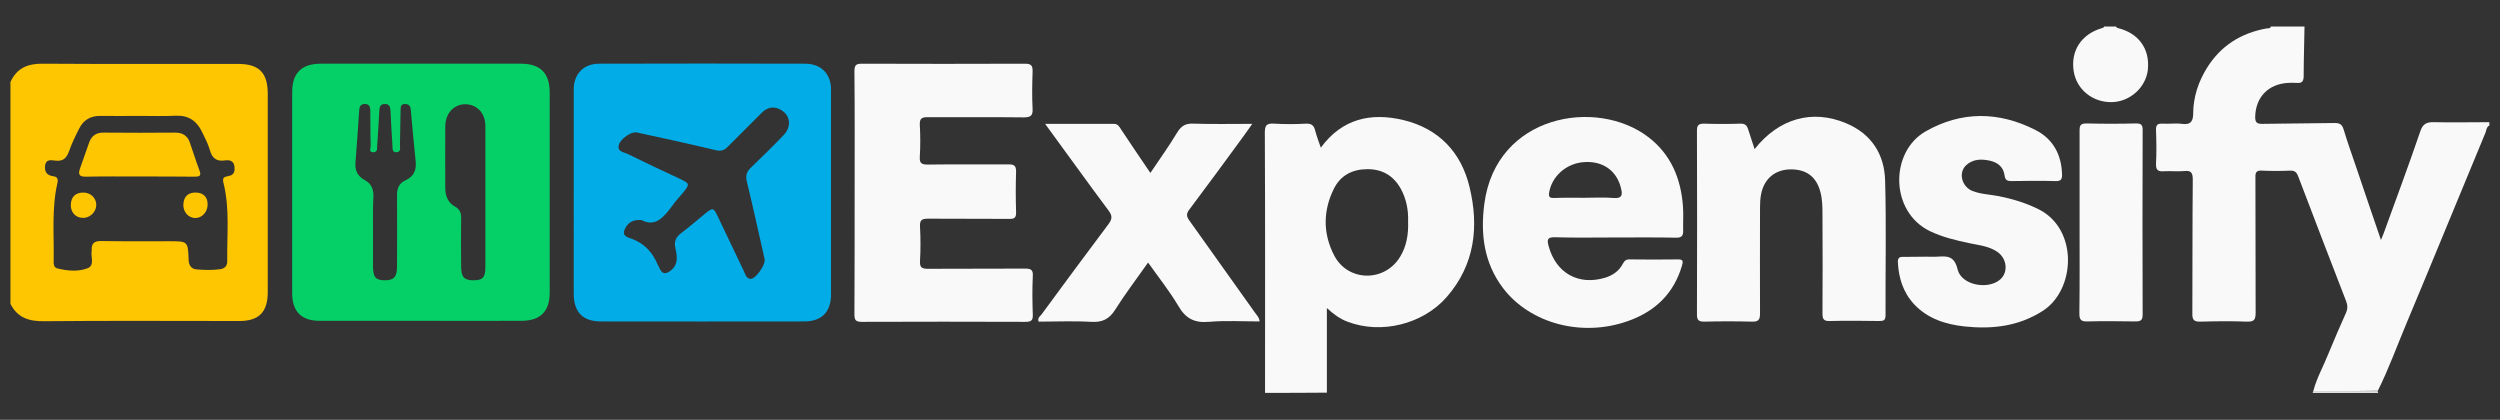 <?xml version="1.0" encoding="utf-8"?>
<!-- Generator: Adobe Illustrator 23.1.0, SVG Export Plug-In . SVG Version: 6.00 Build 0)  -->
<svg version="1.1" id="Layer_1" xmlns="http://www.w3.org/2000/svg" xmlns:xlink="http://www.w3.org/1999/xlink" x="0px" y="0px"
	 viewBox="0 0 1197 201" style="enable-background:new 0 0 1197 201;" xml:space="preserve">
<rect x="0" y="0" width="1197" height="201" fill="#333333" stroke="none"/>
<style type="text/css">
	.st0{fill:#F9F9F9;}
	.st1{fill:#FEC501;}
	.st2{fill:#04D067;}
	.st3{fill:#02ACE7;}
</style>
<g id="bp5775.tif">
	<g>
		<path class="st0" d="M1107.6,187.3c1.6-6.3,4.9-12,7.3-18.1c2.7-6.6,5.5-13,8.4-19.5c0.8-1.8,0.8-3.4,0.1-5.3
			c-7.7-19.9-15.4-39.9-23-59.9c-0.8-2.1-1.7-2.9-4-2.8c-4.4,0.2-8.9,0.2-13.3,0c-2.8-0.2-3.3,0.9-3.2,3.4c0.1,21.6,0,43.1,0.1,64.7
			c0,3.4-0.8,4.3-4.2,4.2c-7.4-0.3-14.8-0.2-22.1,0c-3.2,0.1-4.1-0.8-4-4c0.1-21.3,0-42.6,0.2-63.9c0-3.3-0.7-4.6-4.1-4.2
			c-3.2,0.3-6.4-0.1-9.6,0.1c-2.8,0.2-4-0.4-3.9-3.6c0.3-5.3,0.2-10.7,0-16.1c-0.1-2.6,0.8-3.2,3.2-3.1c3.1,0.2,6.2-0.3,9.2,0.1
			c4.4,0.6,5.4-1.4,5.4-5.2c0.1-7.8,2.5-15,6.6-21.6c6.6-10.6,16.3-16.7,28.6-18.9c0.7-0.1,1.7,0.2,2-0.9c5.4,0,10.7,0,16.1,0
			c-0.1,7.9-0.4,15.8-0.4,23.7c0,2.4-0.7,3.5-3.2,3.3c-1.5-0.1-3-0.1-4.4,0c-9.4,0.6-15.3,6.8-15.6,16c-0.1,2.8,0.7,3.7,3.5,3.6
			c11.5-0.2,23-0.2,34.6-0.4c2.4,0,3.5,0.7,4.2,3c1.9,6.3,4.1,12.4,6.2,18.6c3.8,11.2,7.6,22.5,11.7,34.4c0.6-1.5,0.9-2.2,1.2-2.9
			c5.9-16.3,12-32.6,17.6-49c1.2-3.6,2.9-4.6,6.6-4.5c8.8,0.2,17.7,0,26.5,0c0,0.5,0,1.1,0,1.6c-1.4,0.7-1.4,2.2-1.8,3.3
			c-12.6,30.3-25,60.7-37.7,91c-4.6,10.9-8.6,22.1-13.9,32.7C1128.1,187.3,1117.9,187.3,1107.6,187.3z"/>
		<path class="st1" d="M5,39.3c3-6.7,8.3-8.9,15.5-8.8c31.1,0.2,62.2,0.1,93.4,0.1c10.2,0,14.3,4.2,14.3,14.4c0,31.6,0,63.3,0,94.9
			c0,9.5-4.2,13.8-13.6,13.8c-31.1,0-62.2-0.2-93.4,0.1c-7.3,0.1-12.8-1.6-16.2-8.3C5,110.1,5,74.7,5,39.3z M66.6,55.5
			c-6.2,0-12.3,0.1-18.5,0c-4.6-0.1-8.1,1.9-10.1,5.9c-1.8,3.5-3.6,7.2-4.9,10.9c-1.2,3.4-2.9,5.1-6.7,4.6c-1.8-0.2-4.3-0.8-4.8,2.2
			c-0.4,3,0.7,4.9,4,5.3c1.9,0.2,2.3,1.5,1.9,3.2c-2.8,12.1-1.6,24.5-1.8,36.8c0,1.6-0.2,3.6,1.7,4.1c4.8,1.2,10,1.7,14.6-0.1
			c3.5-1.4,1.3-5.5,1.9-8.4c0-0.1,0-0.3,0-0.4c-0.1-3.2,1.3-4.2,4.6-4.2c10.9,0.2,21.7,0.1,32.6,0.1c8.8,0,8.9,0,9.2,8.8
			c0.1,2.7,1.2,4.5,3.9,4.7c3.7,0.3,7.5,0.4,11.2-0.1c2.3-0.3,3.4-1.7,3.4-3.7c-0.2-12.6,1.3-25.2-1.8-37.6
			c-0.6-2.4,0.2-2.9,1.9-3.2c1.9-0.3,3.3-1,3.4-3.2c0.2-3.2-1.2-4.9-4.5-4.4c-4,0.6-6.2-0.9-7.3-4.9c-0.9-3.1-2.4-5.9-3.8-8.8
			c-2.5-5.2-6.4-7.9-12.4-7.7C78.5,55.7,72.5,55.5,66.6,55.5z"/>
		<path class="st0" d="M605.7,188.1c0-41.5,0.1-83.1-0.1-124.6c0-3.6,0.9-4.5,4.4-4.3c5.1,0.3,10.2,0.3,15.3,0
			c2.7-0.1,3.8,0.9,4.4,3.3c0.7,2.7,1.7,5.3,2.7,8.2c10.3-14,24.1-16.9,39.6-13.2c16.9,4.1,27.6,15.4,31.6,32
			c4.6,19,2.6,37.3-11,52.8c-11.4,13-31.4,17.9-47.5,11.7c-3.5-1.3-6.5-3.5-9.8-6.5c0,13.9,0,27.2,0,40.5
			C625.5,188.1,615.6,188.1,605.7,188.1z M674.2,106.2c0.2-5.5-0.8-11-3.6-16c-3.6-6.3-9-9.3-16.2-9.2c-7.1,0.1-12.6,3.1-15.7,9.3
			c-5.3,10.6-5.3,21.6,0.1,32c6.6,12.7,24.2,12.9,31.6,0.6C673.4,118,674.4,112.4,674.2,106.2z"/>
		<path class="st0" d="M1013.1,12.7c0.3,0.3,0.5,0.7,0.8,0.7c10,2.4,15.5,9.9,14.5,19.9c-0.9,8.5-8.5,15.4-17.2,15.6
			c-9.2,0.2-16.9-6-18.3-14.7c-1.6-9.8,3.6-17.8,13.4-20.7c0.5-0.2,1-0.2,1.2-0.8C1009.3,12.7,1011.2,12.7,1013.1,12.7z"/>
		<path class="st0" d="M1138.4,187.3c0.1,0.3,0.2,0.5,0.3,0.8c-10.5,0-20.9,0-31.4,0c0.1-0.3,0.2-0.5,0.3-0.8
			C1117.9,187.3,1128.1,187.3,1138.4,187.3z"/>
		<path class="st2" d="M201.3,153.6c-16.1,0-32.2,0-48.3,0c-8.7,0-13.1-4.5-13.1-13.1c0-32.2,0-64.3,0-96.5c0-9,4.5-13.5,13.7-13.5
			c31.9,0,63.8,0,95.8,0c9.3,0,13.8,4.5,13.8,13.8c0,31.9,0,63.8,0,95.7c0,9.2-4.5,13.6-13.6,13.6
			C233.4,153.7,217.3,153.6,201.3,153.6z M178.6,110.6c0,5.6,0,11.2,0,16.9c0,5.3,1.3,6.7,5.7,6.7c4.3,0,5.8-1.6,5.8-6.7
			c0-11.4,0.1-22.8,0-34.1c0-3.3,1-5.7,4.1-7.1c4-1.8,5.3-5,4.8-9.2c-0.8-8.1-1.6-16.2-2.3-24.4c-0.1-1.7-0.7-2.8-2.6-2.9
			c-2.1-0.1-2.3,1.2-2.3,2.9c-0.1,5.6-0.2,11.2-0.3,16.8c0,1.3,0.6,3.3-1.7,3.4c-2.2,0-1.8-1.9-1.9-3.3c-0.3-5.3-0.7-10.7-0.9-16
			c-0.1-2-0.2-3.9-2.9-3.8c-2.5,0.1-2.4,2-2.5,3.8c-0.3,5.3-0.6,10.7-1,16c-0.1,1.4,0.3,3.3-1.9,3.3c-2.3,0-1.2-2-1.2-3.1
			c-0.2-5.6-0.1-11.2-0.2-16.9c0-1.8-0.6-3.2-2.7-3.1c-1.9,0-2.5,1.2-2.6,2.9c-0.6,8.4-1.1,16.8-1.8,25.2c-0.3,3.8,1.1,6.5,4.4,8.3
			c3.1,1.6,4.2,4.2,4.2,7.6C178.5,99.4,178.6,105,178.6,110.6z M232.4,94.4c0-11.4,0-22.8,0-34.1c0-6.2-4.1-10.4-9.8-10.4
			c-5.3,0.1-9.3,4.4-9.4,10.4c-0.1,9.9,0,19.8,0,29.7c0,3.9,1.3,7.1,4.8,9c2.3,1.3,2.9,3.2,2.8,5.7c-0.1,7.6-0.1,15.3,0,22.9
			c0,5,1.4,6.6,5.8,6.6c4.6,0,5.8-1.3,5.8-6.5C232.4,116.6,232.4,105.5,232.4,94.4z"/>
		<path class="st3" d="M274.7,92c0-16.4,0-32.7,0-49.1c0-7.5,4.7-12.4,12.2-12.4c32.9-0.1,65.7-0.1,98.6,0c7.6,0,12.4,4.9,12.4,12.3
			c0,32.7,0,65.4,0,98.1c0,8.4-4.4,13-12.8,13c-32.5,0.1-64.9,0-97.4,0c-8.7,0-13-4.5-13-13.3C274.7,124.5,274.7,108.3,274.7,92z
			 M307.2,105.4c-4.8-0.5-7.1,1.9-8.2,4.7c-1.3,3.1,2.1,3.7,3.9,4.4c5.9,2.3,9.6,6.5,12,12.2c0.4,0.9,0.9,1.7,1.3,2.5
			c1.1,1.9,2.4,2,4.3,0.8c4.4-2.9,3.8-7,2.9-11.1c-0.8-3.4,0.3-5.5,3-7.5c3.9-2.9,7.5-6.1,11.2-9.1c3.7-3,4-2.9,6,1.2
			c4.2,8.8,8.4,17.6,12.6,26.4c0.7,1.5,1.1,3.6,3.3,3.6c2.4,0,7.2-6.9,6.6-9.4c-2.8-12.4-5.5-24.8-8.5-37.1
			c-0.7-2.8-0.2-4.7,1.9-6.7c5.3-5.1,10.6-10.3,15.7-15.6c4-4.2,3.2-9.7-1.5-12.2c-3.4-1.9-6.5-1-9.1,1.6
			c-5.4,5.4-10.8,10.8-16.2,16.2c-1.6,1.7-3.2,2.2-5.7,1.6c-12.6-3-25.3-5.8-37.9-8.5c-2.5-0.5-7.8,3.1-8.5,6
			c-0.9,3.3,2.4,3.4,4.2,4.3c8.3,4.1,16.6,8,25,11.9c4.8,2.3,4.9,2.5,1.5,6.7c-1.7,2.1-3.6,4-5.1,6.2
			C317.9,103.8,314,108.9,307.2,105.4z"/>
		<path class="st0" d="M409.2,92.4c0-19.4,0.1-38.9-0.1-58.3c0-2.8,0.7-3.6,3.5-3.6c26,0.1,52.1,0.1,78.1,0c3.1,0,3.8,0.9,3.7,3.9
			c-0.2,5.9-0.3,11.8,0,17.7c0.2,3.5-1.2,4.1-4.3,4.1c-15.3-0.2-30.6,0-45.9-0.1c-3,0-3.9,0.7-3.8,3.7c0.3,5.1,0.3,10.2,0,15.3
			c-0.2,3.2,1,3.7,3.9,3.7c12.9-0.2,25.8,0,38.6-0.1c2.8,0,3.6,0.7,3.6,3.5c-0.2,6.4-0.2,12.9,0,19.3c0.1,2.6-0.7,3.4-3.3,3.3
			c-12.9-0.1-25.8,0-38.6-0.1c-3,0-4.3,0.4-4.1,3.8c0.3,5.5,0.3,11,0,16.5c-0.2,3.2,1,3.7,3.9,3.7c15.4-0.1,30.9,0,46.3-0.1
			c3,0,4,0.6,3.8,3.7c-0.3,6.2-0.2,12.3,0,18.5c0.1,2.7-0.9,3.3-3.5,3.3c-26.2-0.1-52.3-0.1-78.5,0c-3,0-3.4-1.1-3.4-3.7
			C409.2,131,409.2,111.7,409.2,92.4z"/>
		<path class="st0" d="M773.3,113.7c-9.5,0-19.1,0.2-28.6-0.1c-3.8-0.1-4.1,1-3.2,4.3c3.5,12.8,14.2,18.9,26.9,15.1
			c3.7-1.1,6.8-3.2,8.6-6.7c0.8-1.5,1.7-2.2,3.4-2.1c7.6,0.1,15.3,0.1,22.9,0c2.8-0.1,2.6,1.1,2,3.1c-3.9,13.2-12.7,21.7-25.5,26.3
			c-22,8-47,1.5-60.1-15.6c-9.2-12.1-10.9-25.9-9-40.4c5.6-42.8,53.9-50.9,78.6-31.9c10.8,8.3,15.5,19.8,16.5,33
			c0.3,3.9,0,7.8,0.1,11.7c0.1,2.5-0.8,3.5-3.5,3.4C792.9,113.6,783.1,113.7,773.3,113.7z M758.6,94.7c4.7,0,9.4-0.3,14.1,0.1
			c3.9,0.3,4.2-1.4,3.5-4.4c-1.9-8.4-8.4-13.3-17.4-12.8c-8.7,0.4-15.9,6.8-17.1,14.8c-0.3,2.2,0.6,2.4,2.4,2.4
			C748.9,94.6,753.8,94.7,758.6,94.7z"/>
		<path class="st0" d="M840.1,71.4c11.6-14.7,27.6-19.2,43.8-12.4c12.2,5.1,18.4,14.9,18.7,27.6c0.6,21.4,0.1,42.9,0.2,64.3
			c0,2.5-0.9,2.8-3,2.8c-7.9-0.1-15.8-0.2-23.7,0c-2.9,0.1-3.5-0.9-3.5-3.6c0.1-15.7,0.1-31.4,0-47c0-3.7,0-7.5-1-11.2
			c-2-7.5-6.9-11-14.8-10.8c-7.2,0.3-12.2,4.7-13.6,11.9c-0.4,2.1-0.5,4.3-0.5,6.4c0,16.9-0.1,33.8,0,50.7c0,2.9-0.7,4-3.8,3.9
			c-7.6-0.2-15.3-0.2-22.9,0c-2.5,0-3.5-0.6-3.5-3.3c0.1-29.4,0.1-58.7,0-88.1c0-2.6,0.7-3.4,3.4-3.4c5.8,0.2,11.5,0.2,17.3,0
			c2.4-0.1,3.3,0.9,3.9,3C838,65.1,839,68,840.1,71.4z"/>
		<path class="st0" d="M922.4,122.9c1.7,0,3.5,0.1,5.2,0c4.8-0.4,8.2-0.3,9.7,6.1c1.8,7.5,14.4,9.9,20.3,4.9
			c4.1-3.5,3.4-10.2-1.4-13.4c-3.9-2.6-8.5-3.1-13-4c-6.6-1.4-13-2.9-19.1-5.8c-19.3-9.3-19.3-38-2.1-47.8
			c17.2-9.8,35.1-9.6,52.7-0.6c8.2,4.2,12.3,11.6,12.6,21c0.1,2.5-0.4,3.5-3.2,3.4c-7-0.2-14-0.1-20.9,0c-2,0-3.1-0.3-3.4-2.7
			c-0.5-3.8-3-6.1-6.8-7c-4.3-1-8.4-0.9-11.7,2.2c-3.7,3.6-2,10.1,3,12.2c4,1.6,8.4,1.7,12.6,2.5c6.6,1.3,12.9,3.2,19,6.2
			c19.4,9.5,17.9,38.8,2.1,48.8c-11.6,7.4-24.2,8.8-37.4,7.4c-9.1-1-17.6-3.7-24.1-10.6c-5.3-5.7-7.4-12.6-7.8-20.1
			c-0.1-2.2,0.8-2.7,2.8-2.6C915.2,123,918.8,122.9,922.4,122.9z"/>
		<path class="st0" d="M500.4,59.3c11.5,0,22.2,0,32.9,0c1.9,0,2.5,1.2,3.3,2.4c4.6,6.9,9.2,13.8,14.2,21.1
			c4.5-6.7,8.9-12.8,12.8-19.3c2-3.3,4.1-4.5,8-4.3c9.1,0.3,18.2,0.1,28,0.1c-1.6,2.3-2.9,4.1-4.2,5.9c-8.6,11.8-17.3,23.6-26,35.2
			c-1.5,2-1.3,3.2,0,5.1c10.6,14.8,21.2,29.7,31.7,44.5c0.7,1,1.8,1.9,2,3.9c-8.2,0-16.4-0.5-24.4,0.2c-6.9,0.6-11.1-1.7-14.5-7.6
			c-4.2-7.1-9.4-13.6-14.5-20.8c-5.4,7.7-10.9,14.9-15.7,22.5c-2.8,4.5-6.1,6.2-11.4,5.9c-8.4-0.5-16.9-0.1-25.3-0.1
			c-0.7-1.9,0.8-2.6,1.5-3.6c10.6-14.4,21.1-28.7,31.8-42.9c1.9-2.5,2.2-4.1,0.1-6.8C520.6,87.2,510.9,73.6,500.4,59.3z"/>
		<path class="st0" d="M995.7,106.4c0-14.6,0-29.2,0-43.8c0-2.5,0.4-3.5,3.3-3.5c7.9,0.2,15.8,0.2,23.7,0c2.4,0,3.2,0.6,3.2,3.1
			c-0.1,29.5-0.1,58.9,0,88.4c0,2.8-1,3.3-3.5,3.3c-7.6-0.1-15.3-0.2-22.9,0c-3,0.1-3.9-0.7-3.9-3.8
			C995.8,135.6,995.7,121,995.7,106.4z"/>
		<path class="st1" d="M67,84.5c-8.7,0-17.4-0.1-26.1,0.1c-2.9,0-3.5-1.1-2.7-3.6c1.5-4.3,3-8.6,4.5-12.8c1.2-3.3,3.5-4.8,7.1-4.7
			c11.4,0.1,22.8,0.1,34.2,0c3.4,0,5.7,1.5,6.8,4.5c1.6,4.5,3,9.1,4.7,13.6c1.1,2.7-0.2,3-2.3,3C84.4,84.5,75.7,84.5,67,84.5z"/>
		<path class="st1" d="M33.9,98.1c0.1-3.8,2.2-5.9,6-5.9c3.5,0,6.2,2.6,6.2,5.9c0,3.4-3.1,6.4-6.5,6.2
			C36.2,104.3,33.8,101.6,33.9,98.1z"/>
		<path class="st1" d="M87.8,97.8c0.2-3.8,2.4-5.8,6.3-5.6c3.6,0.2,5.5,2.5,5.3,6.1c-0.2,3.5-2.9,6.2-6.1,6.1
			C90,104.2,87.6,101.3,87.8,97.8z"/>
	</g>
</g>
</svg>
